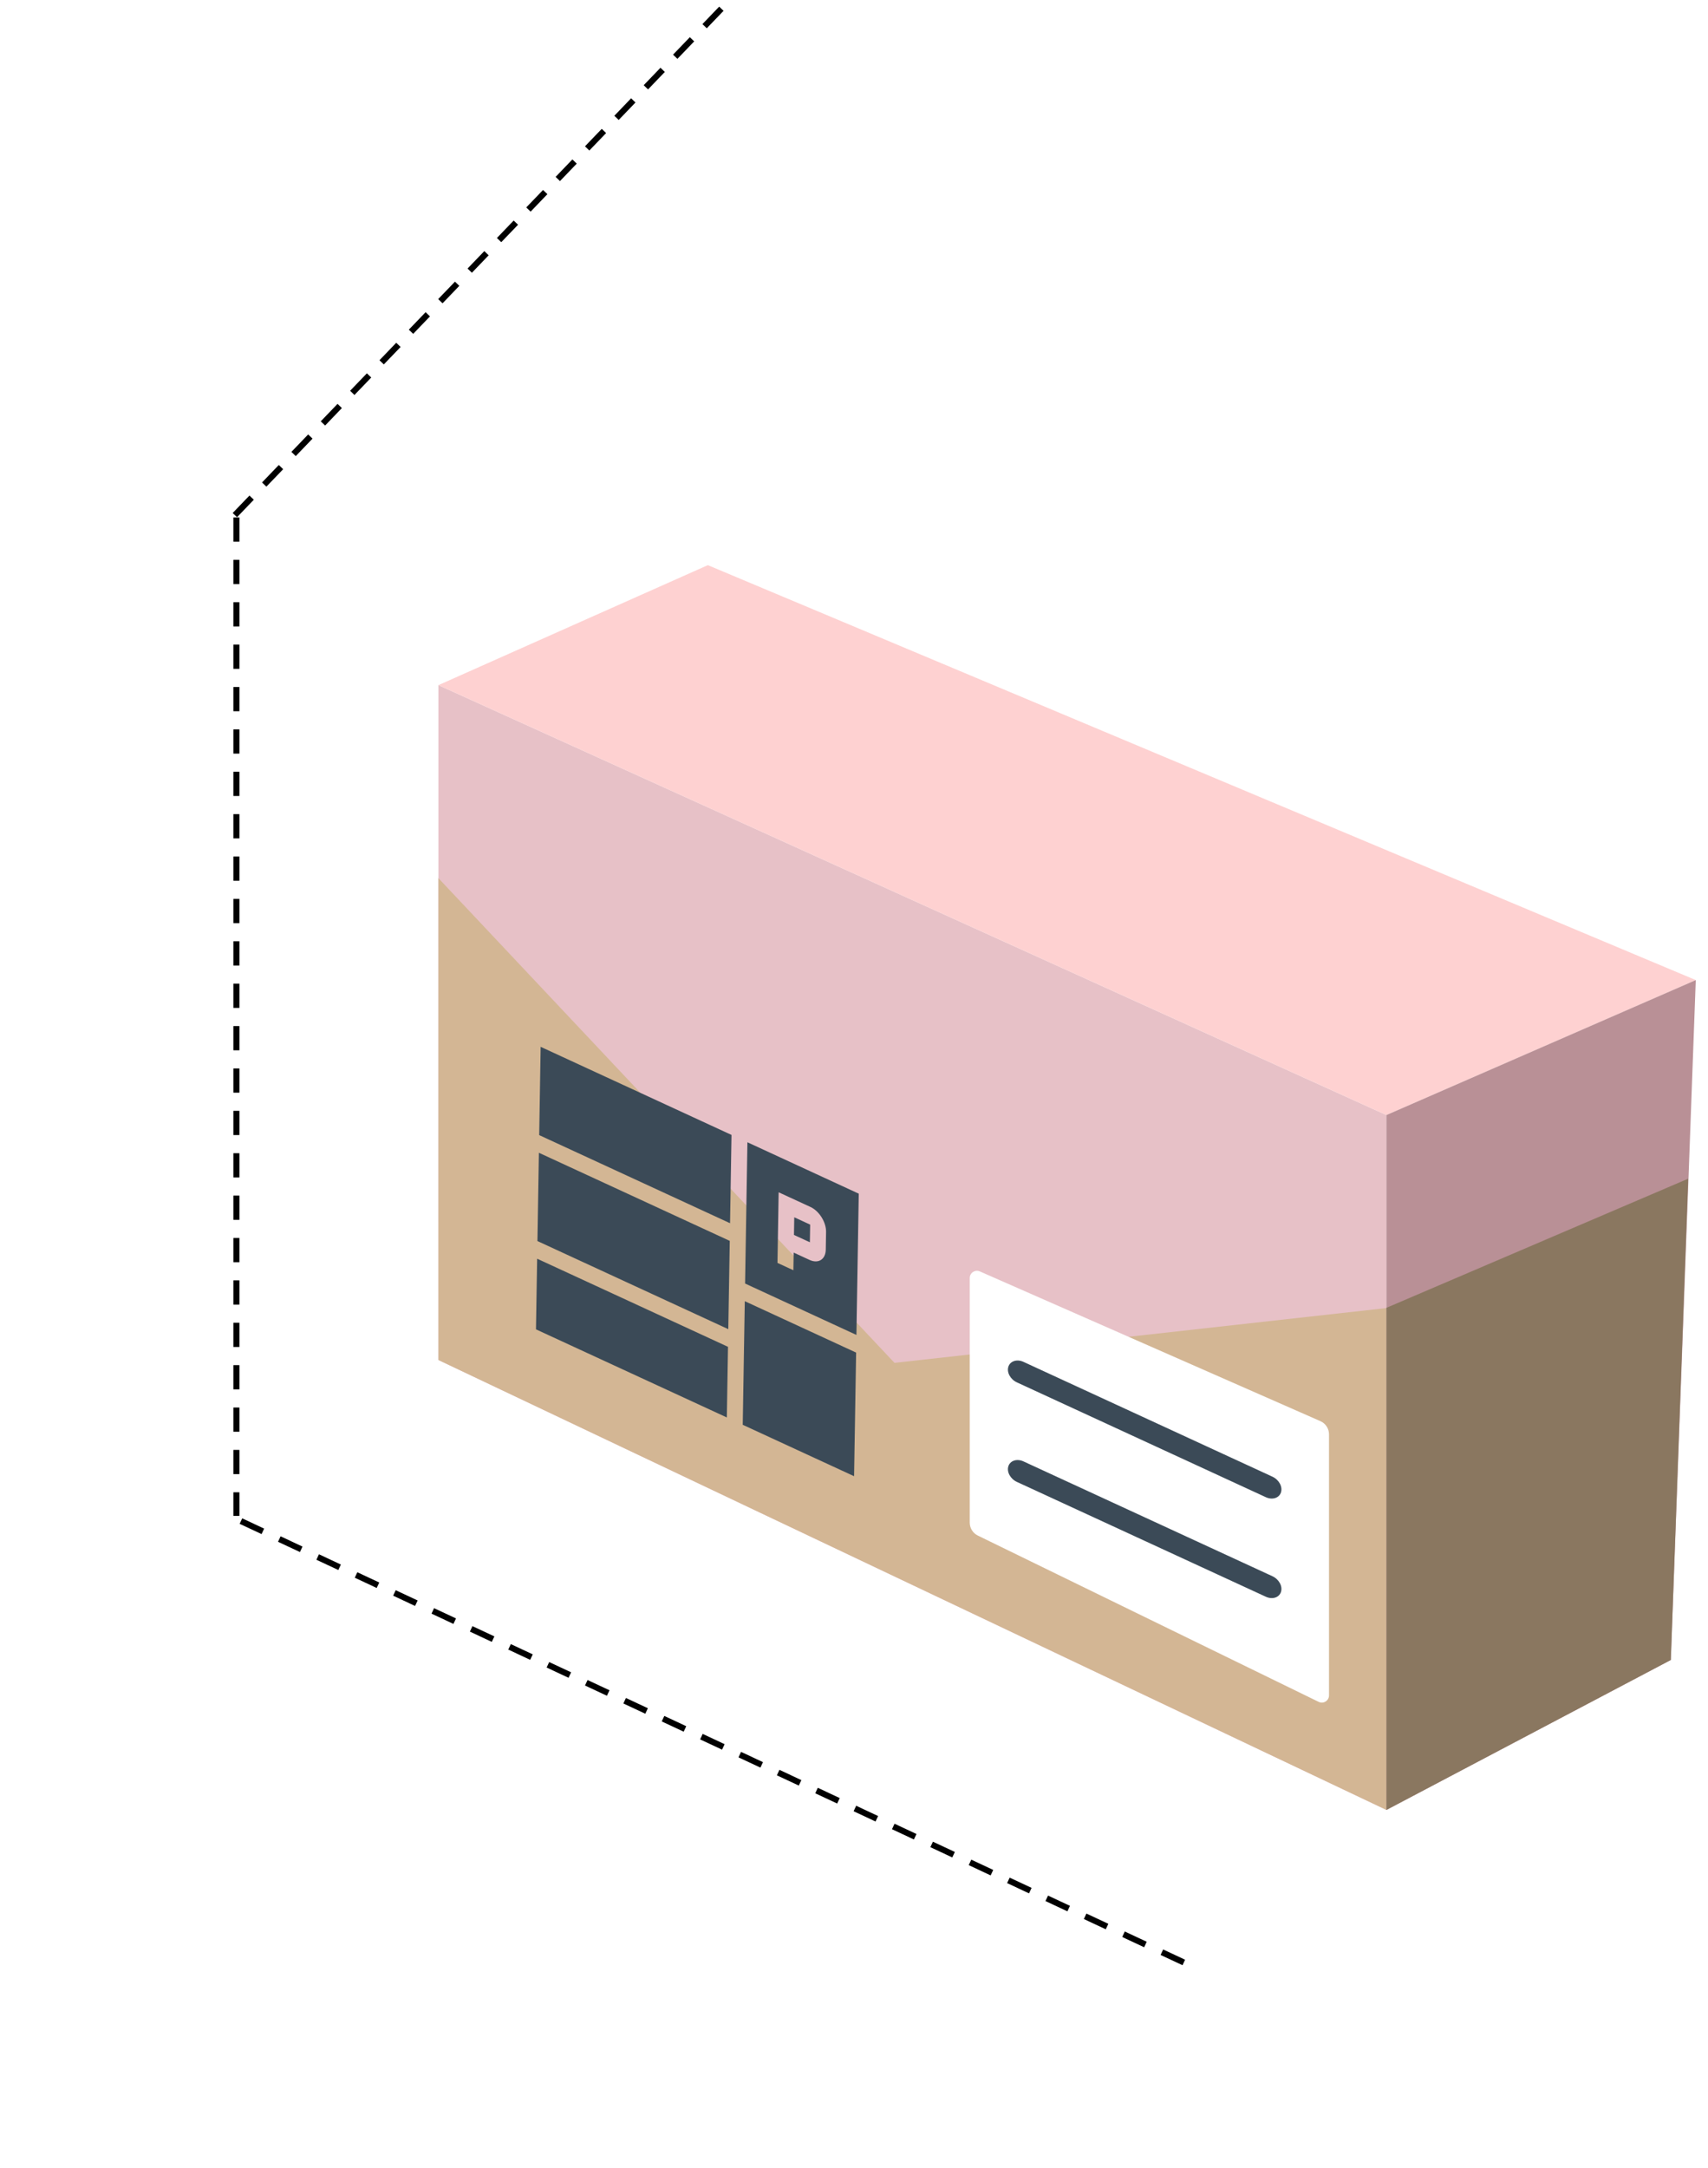 <?xml version="1.0" encoding="utf-8"?>
<svg id="master-artboard" viewBox="0 30 304.772 386.752" version="1.1" xmlns="http://www.w3.org/2000/svg" x="0px" y="0px" style="enable-background:new 0 0 1400 980;" width="304.772px" height="386.752px" xmlns:xlink="http://www.w3.org/1999/xlink"><rect id="ee-background" x="0" y="0" width="304.772" height="386.752" style="fill: white; fill-opacity: 0; pointer-events: none;"/><defs><clipPath id="clip0"><path d="M 0 0 H 1280 V 720 H 0 V 0 Z"/></clipPath><clipPath id="clip1"><path d="M 733 204 H 934 V 479 H 733 V 204 Z"/></clipPath><clipPath id="clip2"><path d="M 733 204 H 934 V 479 H 733 V 204 Z"/></clipPath><clipPath id="clip3"><path d="M 733 204 H 934 V 479 H 733 V 204 Z"/></clipPath><clipPath id="clip4"><path d="M807.946 356.026 864.424 387.497 860.201 452.176 803.723 420.705Z"/></clipPath><clipPath id="path-1"><path d="M 0 0 H 1280 V 720 H 0 V 0 Z"/></clipPath><clipPath id="path-2"><path d="M 733 204 H 934 V 479 H 733 V 204 Z"/></clipPath><clipPath id="path-3"><path d="M 733 204 H 934 V 479 H 733 V 204 Z"/></clipPath><clipPath id="path-4"><path d="M 733 204 H 934 V 479 H 733 V 204 Z"/></clipPath><clipPath id="path-5"><path d="M807.946 356.026 864.424 387.497 860.201 452.176 803.723 420.705Z"/></clipPath><clipPath id="path-6"><path d="M 0 0 H 1280 V 720 H 0 V 0 Z"/></clipPath><clipPath id="path-7"><path d="M 521 311 H 799 V 586 H 521 V 311 Z"/></clipPath><clipPath id="path-8"><path d="M 521 311 H 799 V 586 H 521 V 311 Z"/></clipPath><clipPath id="path-9"><path d="M 521 311 H 799 V 586 H 521 V 311 Z"/></clipPath><clipPath id="path-10"><path d="M 0 0 H 556336 V 324524 H 0 V 0 Z"/></clipPath><image width="500" height="150" preserveAspectRatio="none" id="img5" xlink:href=""/><clipPath id="clip6"><path d="M249301 662428 805601 662428 805601 986952 249301 986952Z" fill-rule="evenodd" clip-rule="evenodd"/></clipPath><clipPath id="clip7"><path d="M 0 0 H 267023 V 420914 H 0 V 0 Z"/></clipPath><image width="48" height="75" preserveAspectRatio="none" id="img8" xlink:href=""/><clipPath id="clip15"><path d="M249301 662428 805601 662428 805601 986952 249301 986952Z" fill-rule="evenodd" clip-rule="evenodd"/></clipPath><clipPath id="clip16"><path d="M 0 0 H 267023 V 420914 H 0 V 0 Z"/></clipPath><image width="48" height="75" preserveAspectRatio="none" id="img17" xlink:href=""/><clipPath id="clip18"><path d="M 0 0 H 267023 V 417223 H 0 V 0 Z"/></clipPath></defs>
<path d="M 0 0 H 1280 V 720 H 0 V 0 Z" fill="#FFFFFF" transform="matrix(1.094, 0, 0, 1.094, -716.323, -151.283)"/><path d="M 0 0 H 1280 V 720 H 0 V 0 Z" fill="#FFFFFF" transform="matrix(0.81, 0, 0, 0.81, -673.454, -130.017)" style="fill-opacity: 0;"/><g clip-path="url(#clip10)" transform="matrix(0.81, 0, 0, 0.81, -673.454, -130.017)"><g clip-path="url(#clip11)"><g clip-path="url(#clip12)"><path d="M0.004 174.858 0.002 26.393 208.845 120.971 208.845 273.834 0.004 174.858Z" fill="#E7C1C7" fill-rule="evenodd" transform="matrix(1 0 0 1.001 928 322)"/><path d="M59.359 0 0.004 26.395 208.848 120.971 276.998 91.278 59.359 0Z" fill="#FED1D1" fill-rule="evenodd" transform="matrix(1 0 0 1.001 928 322)"/><path d="M271.498 240.841 208.844 273.834 208.842 120.97 276.992 91.278 271.498 240.841Z" fill="#B99096" fill-rule="evenodd" transform="matrix(1 0 0 1.001 928 322)"/><path d="M0.004 174.855 0 68.851 100.479 175.485 208.844 163.428 208.845 273.831 0.004 174.855Z" fill="#D3B694" fill-rule="evenodd" transform="matrix(1 0 0 1.001 928 322)"/><path d="M271.496 240.841 208.842 273.834 208.844 163.375 275.314 134.97 271.496 240.841Z" fill="#8A7760" fill-rule="evenodd" transform="matrix(1 0 0 1.001 928 322)"/><path d="M117.054 156.815C117.054 155.672 118.227 154.906 119.273 155.365L194.302 188.306C195.453 188.811 196.195 189.948 196.195 191.204L196.195 248.635C196.195 249.805 194.97 250.571 193.919 250.058L118.833 213.475C117.745 212.945 117.054 211.84 117.054 210.629L117.054 156.815Z" fill="#FFFFFF" fill-rule="evenodd" transform="matrix(1 0 0 1.001 928 322)"/><path d="M125.564 176.322C125.161 177.566 126.001 179.115 127.44 179.776L182.277 205.034C183.717 205.697 185.21 205.225 185.614 203.981 186.017 202.736 185.177 201.189 183.738 200.526L128.9 175.268C127.461 174.605 125.967 175.077 125.564 176.322Z" fill="#3B4A57" fill-rule="evenodd" transform="matrix(1 0 0 1.001 928 322)"/><path d="M125.564 198.218C125.161 199.464 126.001 201.01 127.44 201.673L182.277 226.931C183.717 227.594 185.21 227.123 185.614 225.877 186.017 224.633 185.177 223.085 183.738 222.423L128.9 197.165C127.461 196.502 125.967 196.974 125.564 198.218Z" fill="#3B4A57" fill-rule="evenodd" transform="matrix(1 0 0 1.001 928 322)"/><path d="M64.573 125.342 22.527 105.959 22.205 125.381 64.251 144.764 64.573 125.342ZM68.076 126.957 67.561 158.033 92.088 169.34 92.603 138.264 68.076 126.957ZM92.023 173.225 67.497 161.917 67.046 189.109 91.573 200.417 92.023 173.225ZM63.542 187.494 63.8 171.955 21.754 152.572 21.496 168.111 63.542 187.494ZM21.818 148.688 63.864 168.071 64.186 148.649 22.14 129.265 21.818 148.688ZM74.955 137.957 74.698 153.495 78.201 155.11 78.266 151.226 81.77 152.841C83.705 153.733 85.302 152.717 85.338 150.572L85.402 146.687C85.438 144.542 83.898 142.079 81.963 141.187L74.955 137.957ZM81.898 145.072 81.834 148.956 78.33 147.341 78.395 143.457 81.898 145.072Z" fill="#3B4A57" fill-rule="evenodd" transform="matrix(1 0 0 1.001 928 322)"/></g></g></g><path d="M883.5 311.5 883.5 531.356" stroke="#000000" stroke-width="1.333" stroke-miterlimit="8" stroke-dasharray="5.333 4" fill="none" fill-rule="evenodd" transform="matrix(0.81, 0, 0, 0.81, -673.454, -130.017)"/><path d="M884.5 532.5 1095.4 631.189" stroke="#000000" stroke-width="1.333" stroke-miterlimit="8" stroke-dasharray="5.333 4" fill="none" fill-rule="evenodd" transform="matrix(0.81, 0, 0, 0.81, -673.454, -130.017)"/><path d="M0 0 140.907 146.6" stroke="#000000" stroke-width="1.333" stroke-miterlimit="8" stroke-dasharray="5.333 4" fill="none" fill-rule="evenodd" transform="matrix(0.81, 0, 0, -0.81, 41.907, 121.877)"/><g clip-path="url(#clip13)" transform="matrix(0, -0, 0, 0, 62.955, 119.003)"><g clip-path="url(#clip15)" transform="matrix(1 -2.23118e-08 4.05404e-08 1 -249317 -662428)"><use width="100%" height="100%" transform="scale(7158.67 7158.67)" xlink:href="#img14"/></g></g><g clip-path="url(#clip16)" transform="matrix(0, -0, 0, 0, -0.293, 106.824)"><g clip-path="url(#clip18)" transform="matrix(1 -3.09277e-08 2.8548e-08 1.009 0 0)"><use width="100%" height="100%" transform="scale(5562.98 5562.98)" xlink:href="#img17"/></g></g></svg>